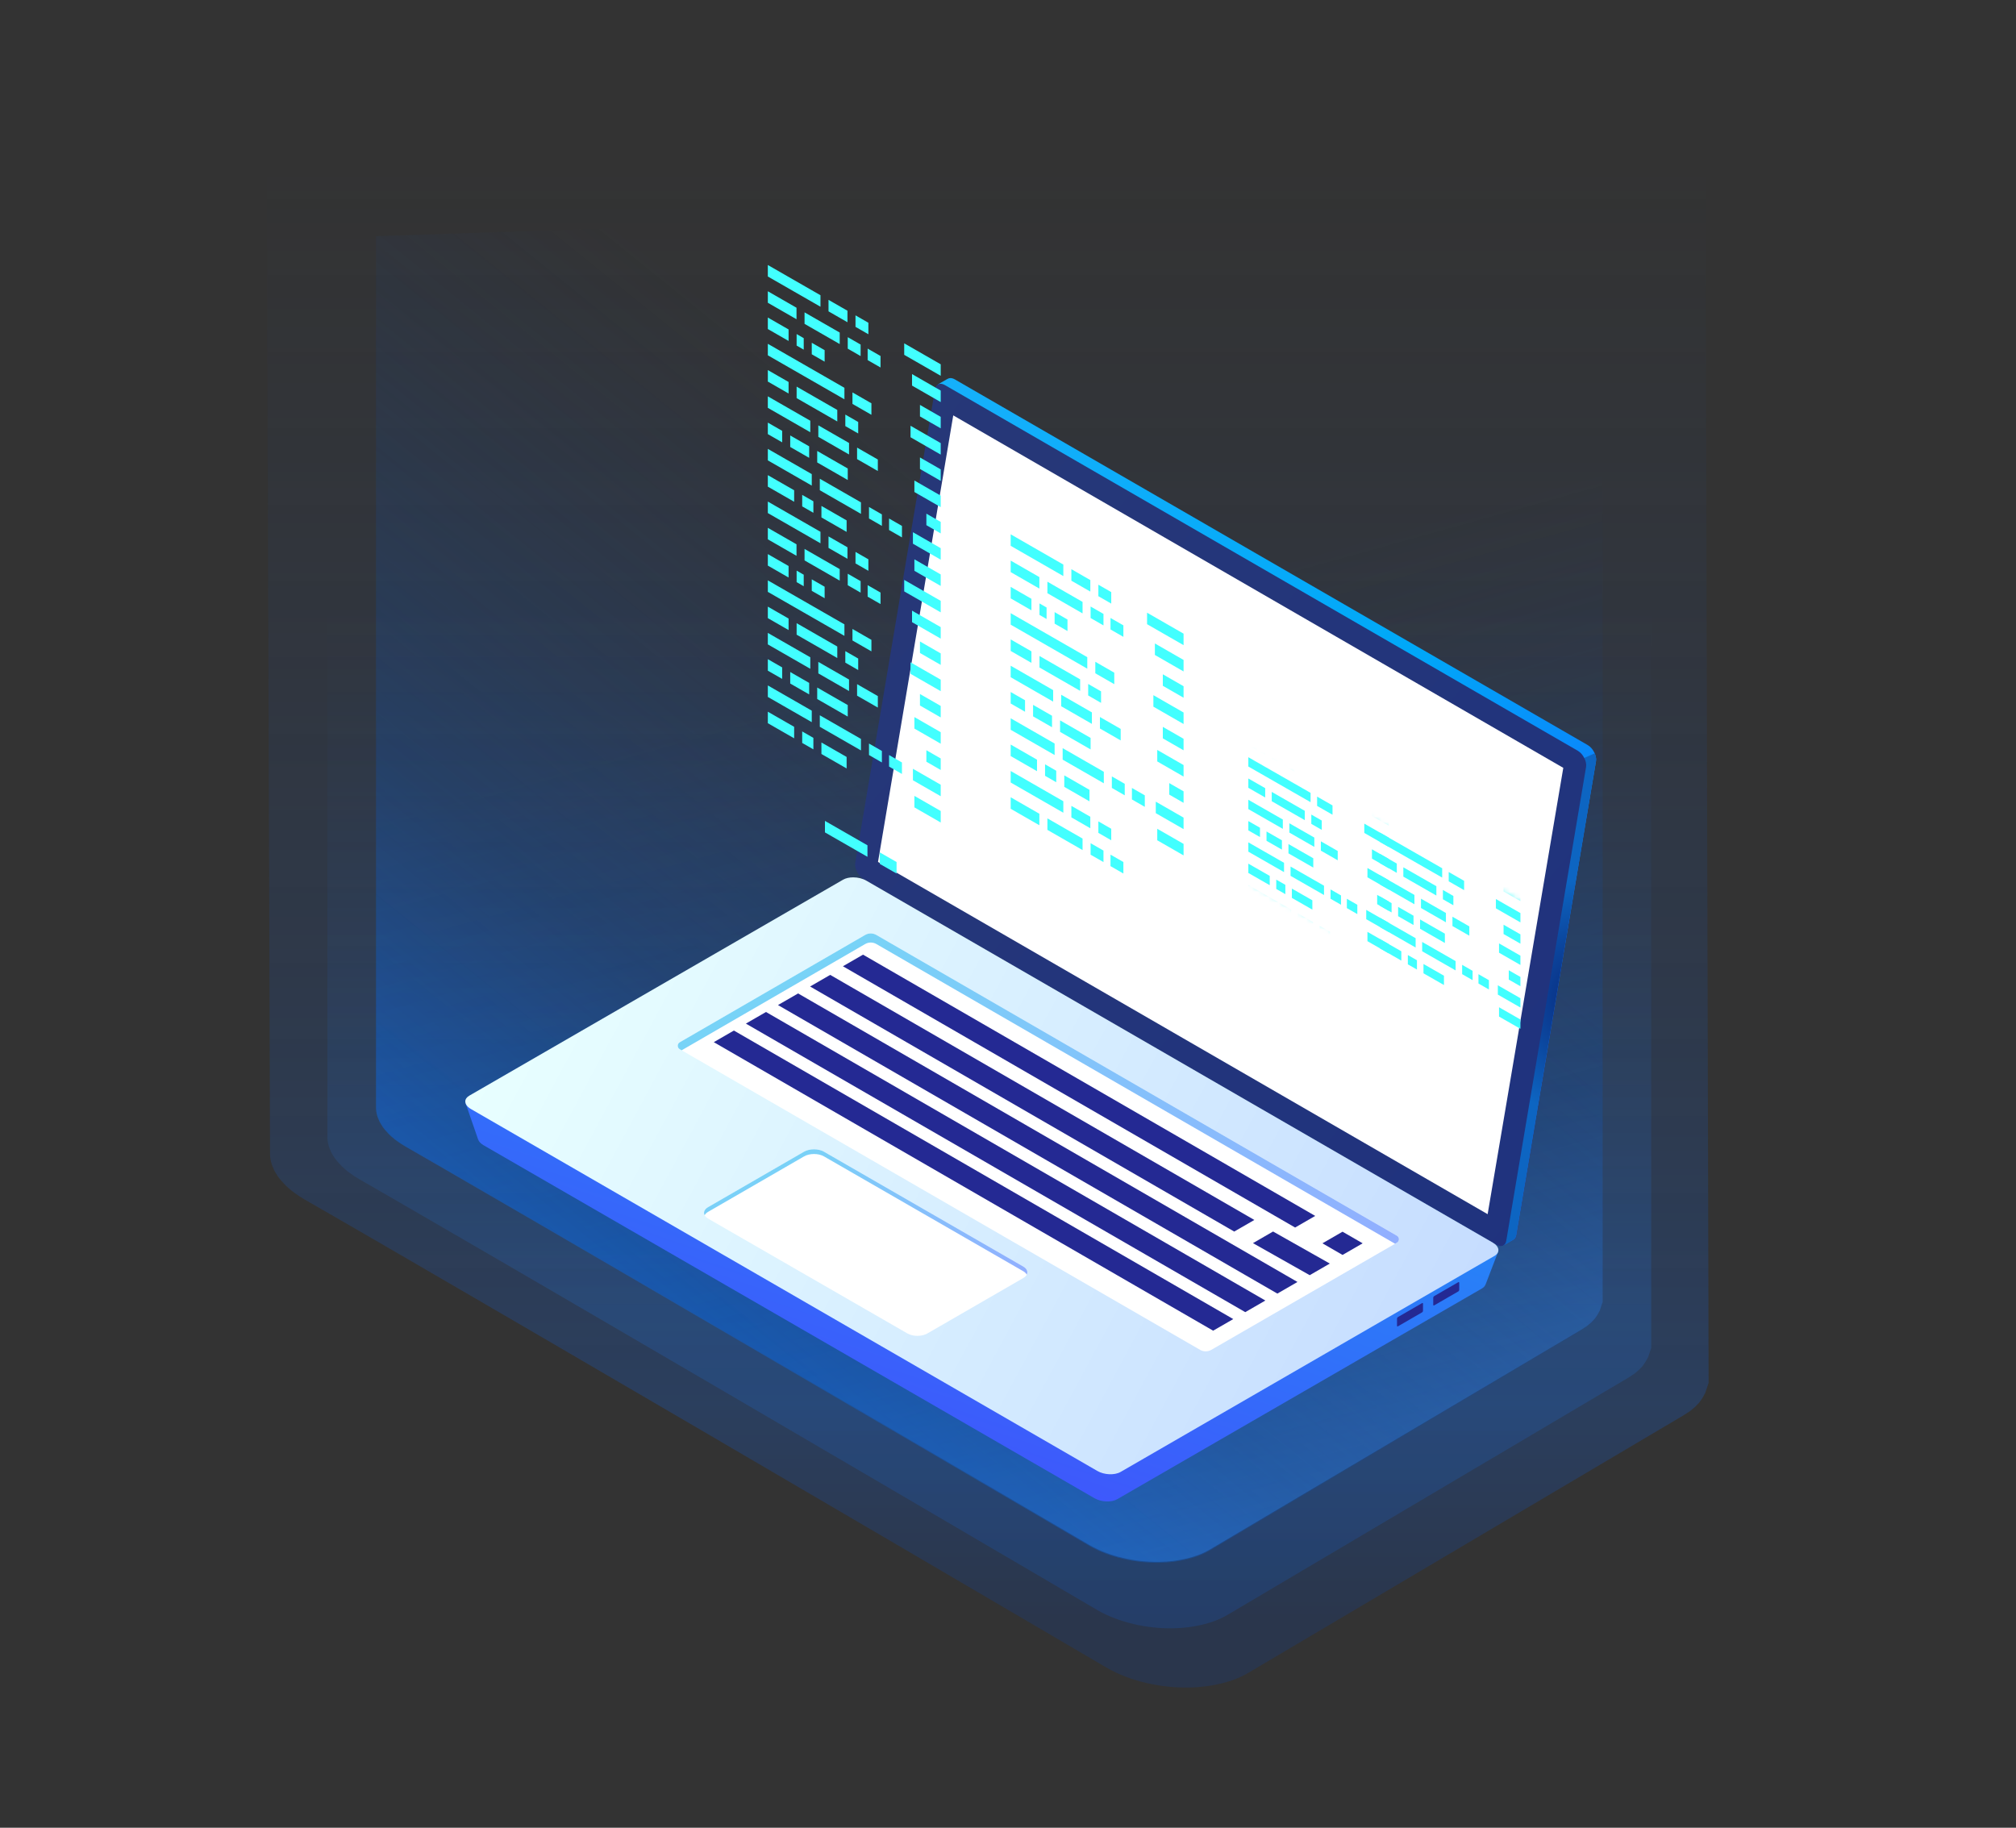 <?xml version="1.0" encoding="UTF-8"?>
<svg width="375px" height="340px" viewBox="0 0 375 340" version="1.1" xmlns="http://www.w3.org/2000/svg" xmlns:xlink="http://www.w3.org/1999/xlink">
    <rect x="0" y="0" width="375" height="340" fill="#333333" stroke="none"/>
    <!-- Generator: Sketch 51.3 (57544) - http://www.bohemiancoding.com/sketch -->
    <title>project03</title>
    <desc>Created with Sketch.</desc>
    <defs>
        <linearGradient x1="50%" y1="95.314%" x2="50%" y2="6.781%" id="linearGradient-1">
            <stop stop-color="#163B80" offset="0%"></stop>
            <stop stop-color="#1A57B8" offset="14.975%"></stop>
            <stop stop-color="#203F78" stop-opacity="0" offset="100%"></stop>
        </linearGradient>
        <linearGradient x1="50%" y1="98.228%" x2="50%" y2="28.7%" id="linearGradient-2">
            <stop stop-color="#1458BF" offset="0%"></stop>
            <stop stop-color="#2270D2" offset="28.818%"></stop>
            <stop stop-color="#274E8D" stop-opacity="0" offset="100%"></stop>
        </linearGradient>
        <linearGradient x1="66.544%" y1="100%" x2="50%" y2="32.976%" id="linearGradient-3">
            <stop stop-color="#3C95FF" offset="0%"></stop>
            <stop stop-color="#154E9E" stop-opacity="0.737" offset="37.775%"></stop>
            <stop stop-color="#1F3D72" stop-opacity="0" offset="100%"></stop>
        </linearGradient>
        <linearGradient x1="22.243%" y1="88.735%" x2="62.878%" y2="33.237%" id="linearGradient-4">
            <stop stop-color="#0874FF" offset="0%"></stop>
            <stop stop-color="#154E9E" stop-opacity="0.737" offset="37.775%"></stop>
            <stop stop-color="#1F3D72" stop-opacity="0" offset="100%"></stop>
        </linearGradient>
        <linearGradient x1="83.42%" y1="94.374%" x2="12.68%" y2="2.151%" id="linearGradient-5">
            <stop stop-color="#1660FF" offset="0%"></stop>
            <stop stop-color="#00A8F8" offset="47.463%"></stop>
            <stop stop-color="#15B0FB" offset="100%"></stop>
        </linearGradient>
        <radialGradient cx="98.518%" cy="50%" fx="98.518%" fy="50%" r="95.67%" gradientTransform="translate(0.985,0.5),scale(1,0.255),rotate(180),translate(-0.985,-0.5)" id="radialGradient-6">
            <stop stop-color="#092274" offset="0%"></stop>
            <stop stop-color="#0D65C2" offset="100%"></stop>
        </radialGradient>
        <linearGradient x1="0%" y1="0%" x2="102%" y2="101%" id="linearGradient-7">
            <stop stop-color="#273877" offset="0%"></stop>
            <stop stop-color="#1F327F" offset="100%"></stop>
        </linearGradient>
        <linearGradient x1="101.805%" y1="-51.055%" x2="-3.253%" y2="123.784%" id="linearGradient-8">
            <stop stop-color="#00C8F2" offset="0%"></stop>
            <stop stop-color="#5431FF" offset="100%"></stop>
        </linearGradient>
        <linearGradient x1="117.533%" y1="73.706%" x2="0%" y2="37.122%" id="linearGradient-9">
            <stop stop-color="#BFD6FF" offset="0%"></stop>
            <stop stop-color="#E8FFFF" offset="100%"></stop>
        </linearGradient>
        <linearGradient x1="5.675%" y1="27.779%" x2="100%" y2="95.925%" id="linearGradient-10">
            <stop stop-color="#78D3F7" offset="0%"></stop>
            <stop stop-color="#91AFFF" offset="100%"></stop>
        </linearGradient>
        <path d="M56.96,30.242 C58.839,31.313 60.309,34.866 60.304,36.999 L60.303,53.35 C60.297,55.485 58.768,56.344 56.887,55.272 L3.585,24.88 C1.705,23.807 0.185,21.211 0.191,19.075 L0.191,2.724 C0.198,0.591 1.727,-0.269 3.607,0.802 L56.96,30.242 Z" id="path-11"></path>
    </defs>
    <g id="Symbols" stroke="none" stroke-width="1" fill="none" fill-rule="evenodd">
        <g id="img/project03s">
            <g id="img/thor-copy" transform="translate(23, 34)">
                <g id="Group" transform="translate(26.415, -22.946)">
                    <path d="M267.774,248.078 C267.271,249.03 267.237,249.079 266.669,249.852 C266.619,249.91 266.566,249.969 265.869,250.687 C265.796,250.755 265.72,250.821 264.901,251.479 C264.789,251.56 264.67,251.639 263.762,252.216 L182.568,300.267 C180.539,301.438 178.043,302.203 174.937,302.641 C173.873,302.775 172.781,302.855 171.672,302.87 C166.417,302.945 160.819,301.7 156.473,299.199 C35.473,228.202 7.192,212.045 7.191,212.045 C6.933,211.896 6.684,211.745 6.21,211.439 C5.336,210.835 5.198,210.732 4.822,210.438 C4.092,209.822 3.967,209.706 3.671,209.424 C2.842,208.545 2.546,208.178 2.252,207.757 C1.777,207.002 1.691,206.847 1.559,206.586 C1.239,205.85 1.177,205.677 1.109,205.467 C0.884,204.742 0.785,204.016 0.814,203.301 L0.175,9.256 L267.774,0.277 L268.408,246.193 C268.078,247.186 268.072,247.214 267.774,248.078 Z" id="Combined-Shape" fill="url(#linearGradient-1)" opacity="0.319"></path>
                    <path d="M257.148,241.429 C256.819,242.044 256.48,242.588 256.132,243.062 C256.086,243.116 256.037,243.17 255.396,243.831 C255.329,243.893 255.258,243.954 254.505,244.559 C254.402,244.633 254.292,244.707 253.457,245.237 L178.742,289.454 C176.874,290.532 174.578,291.236 171.719,291.639 C170.74,291.762 169.735,291.835 168.715,291.85 C163.879,291.919 158.728,290.773 154.728,288.471 C43.383,223.139 17.359,208.272 17.358,208.271 C17.12,208.135 16.891,207.995 16.455,207.714 C15.651,207.158 15.524,207.063 15.177,206.793 C14.506,206.226 14.391,206.119 14.119,205.86 C13.355,205.051 13.083,204.714 12.813,204.326 C12.376,203.631 12.297,203.488 12.175,203.248 C11.88,202.571 11.823,202.412 11.761,202.218 C11.554,201.551 11.463,200.884 11.489,200.225 L11.485,34.183 L257.732,24.406 L257.732,239.695 L257.148,241.429 Z" id="Combined-Shape" fill="url(#linearGradient-2)" opacity="0.24"></path>
                    <path d="M248.151,232.768 C247.723,233.58 247.694,233.622 247.209,234.281 C247.167,234.33 247.122,234.381 246.528,234.993 C246.465,235.051 246.4,235.107 245.702,235.668 C245.607,235.737 245.505,235.805 244.731,236.296 L175.501,277.267 C173.771,278.266 171.643,278.918 168.994,279.291 C168.087,279.405 167.156,279.473 166.211,279.487 C161.73,279.55 156.957,278.489 153.251,276.356 C50.081,215.821 25.968,202.045 25.967,202.044 C25.746,201.918 25.534,201.789 25.13,201.528 C24.385,201.013 24.267,200.925 23.946,200.675 C23.324,200.149 23.218,200.05 22.965,199.81 C22.258,199.061 22.006,198.748 21.755,198.389 C21.35,197.745 21.277,197.612 21.164,197.39 C20.891,196.763 20.838,196.615 20.78,196.436 C20.589,195.818 20.504,195.199 20.529,194.589 L20.525,31.856 L248.692,24.2 L248.692,231.161 C248.411,232.008 248.406,232.032 248.151,232.768 Z" id="Combined-Shape" fill="url(#linearGradient-3)" opacity="0.463"></path>
                    <path d="M248.151,232.937 C247.723,233.748 247.694,233.79 247.209,234.45 C247.167,234.499 247.122,234.549 246.528,235.161 C246.465,235.219 246.4,235.276 245.702,235.837 C245.607,235.905 245.505,235.973 244.731,236.465 L175.501,277.435 C173.771,278.434 171.643,279.087 168.994,279.46 C168.087,279.574 167.156,279.642 166.211,279.655 C161.73,279.719 156.957,278.657 153.251,276.525 C50.081,215.989 25.968,202.214 25.967,202.213 C25.746,202.086 25.534,201.957 25.13,201.696 C24.385,201.182 24.267,201.093 23.946,200.844 C23.324,200.318 23.218,200.219 22.965,199.979 C22.258,199.229 22.006,198.916 21.755,198.558 C21.35,197.914 21.277,197.781 21.164,197.559 C20.891,196.932 20.838,196.784 20.78,196.605 C20.589,195.987 20.504,195.368 20.529,194.758 L20.525,32.883 L248.692,25.226 L248.692,231.329 C248.411,232.176 248.406,232.2 248.151,232.937 Z" id="Combined-Shape" fill="url(#linearGradient-4)" opacity="0.473"></path>
                </g>
                <g id="Group-3" transform="translate(63.55, 15.297)">
                    <g id="Group-108" transform="translate(0, 21.034)">
                        <path d="M90.22,0 C90.026,0.004 89.851,0.058 89.703,0.157 L89.706,0.146 L87.926,1.168 L89.11,1.667 L74.381,89.129 C74.211,90.131 74.943,91.564 75.909,92.122 L192.918,159.733 L192.819,159.703 L193.118,161.329 L194.859,160.322 L194.858,160.322 C195.173,160.188 195.4,159.884 195.478,159.424 L210.325,71.267 C210.495,70.265 209.763,68.833 208.797,68.275 L91.075,0.251 C90.789,0.087 90.517,0.005 90.274,0 L90.22,0 Z" id="Fill-4" fill="url(#linearGradient-5)"></path>
                        <path d="M208.14,70.666 L186.997,156.312 L192.918,159.733 L192.819,159.703 L193.118,161.329 L194.859,160.322 L194.858,160.322 C195.173,160.188 195.4,159.884 195.478,159.424 L210.325,71.267 C210.4,70.827 210.293,70.305 210.076,69.809 L208.14,70.666 Z" id="Fill-7" fill="url(#radialGradient-6)"></path>
                        <g id="Group-14" transform="translate(72.358, 0.938)">
                            <path d="M1.704,92.244 L119.426,160.267 C120.335,160.792 121.114,160.489 121.273,159.547 L136.121,71.39 C136.29,70.388 135.558,68.955 134.592,68.397 L16.87,0.374 C15.96,-0.151 15.183,0.152 15.023,1.094 L0.176,89.252 C0.005,90.253 0.737,91.686 1.704,92.244" id="Fill-10" fill="url(#linearGradient-7)"></path>
                            <polygon id="Fill-12" fill="#FFFFFF" style="mix-blend-mode: soft-light;" points="18.408 6.002 131.883 71.57 117.811 154.596 4.413 89.072"></polygon>
                        </g>
                        <g id="Group-17" transform="translate(0, 100.555)">
                            <path d="M70.906,0.499 L6.487,37.722 L0.062,34.364 L2.399,41.123 L2.407,41.117 C2.537,41.48 2.849,41.836 3.36,42.132 L117.059,107.829 C118.303,108.548 120.186,108.626 121.264,108.003 L189.111,68.799 C189.463,68.596 189.67,68.342 189.768,68.069 C189.77,68.071 189.778,68.077 189.778,68.077 L192.13,61.944 C192.13,61.944 187.282,64.278 186.219,64.873 L75.111,0.674 C74.431,0.28 73.559,0.078 72.732,0.078 C72.048,0.078 71.395,0.216 70.906,0.499" id="Fill-15" fill="url(#linearGradient-8)"></path>
                            <path d="M184.885,69.03 L184.885,67.751 C184.885,67.63 184.811,67.575 184.72,67.627 L180.213,70.231 C180.122,70.283 180.049,70.424 180.049,70.545 L180.049,71.824 C180.049,71.946 180.122,72.001 180.213,71.949 L184.72,69.345 C184.811,69.293 184.885,69.151 184.885,69.03" id="Fill-21" fill="#242993"></path>
                            <path d="M178.145,72.925 L178.145,71.645 C178.145,71.524 178.071,71.469 177.98,71.521 L173.473,74.125 C173.383,74.178 173.309,74.319 173.309,74.441 L173.309,75.719 C173.309,75.841 173.383,75.896 173.473,75.844 L177.98,73.239 C178.071,73.187 178.145,73.046 178.145,72.925" id="Fill-23" fill="#242993"></path>
                        </g>
                        <g id="Group-20" transform="translate(0, 92.869)" fill="url(#linearGradient-9)">
                            <path d="M70.281,0.438 L0.746,40.617 C0.25,40.904 0.005,41.286 0,41.686 L0,41.712 C0.006,42.197 0.364,42.708 1.055,43.107 L117.58,110.438 C118.856,111.175 120.785,111.255 121.89,110.616 L191.425,70.438 C192.529,69.8 192.391,68.685 191.115,67.948 L74.59,0.617 C73.892,0.214 72.999,0.007 72.152,0.007 C71.451,0.007 70.782,0.149 70.281,0.438" id="Fill-18"></path>
                        </g>
                        <g id="Group-43" transform="translate(39.434, 103.24)">
                            <path d="M133.862,56.304 L37.029,0.352 C36.383,-0.021 35.588,-0.02 34.944,0.353 L0.461,20.319 C-0.034,20.606 -0.033,21.322 0.461,21.608 L97.249,77.533 C97.893,77.906 98.689,77.906 99.333,77.534 L133.862,57.593 C134.357,57.307 134.357,56.59 133.862,56.304" id="Fill-25" fill="#FFFFFF"></path>
                            <path d="M133.515,57.793 L37.029,2.041 C36.383,1.669 35.588,1.67 34.944,2.043 L0.809,21.809 L0.461,21.608 C-0.033,21.322 -0.034,20.606 0.461,20.319 L34.944,0.353 C35.588,-0.021 36.383,-0.021 37.029,0.353 L133.862,56.304 C134.357,56.59 134.357,57.307 133.862,57.593 L133.515,57.793 Z" id="Fill-27" fill="url(#linearGradient-10)"></path>
                            <path d="M30.809,6.176 L34.549,4.016 L118.662,52.617 L114.922,54.778 L30.809,6.176 Z M24.703,9.941 L28.444,7.781 L107.338,53.368 L103.598,55.528 L24.703,9.941 Z M18.731,13.392 L22.472,11.232 L115.361,64.905 L111.621,67.066 L18.731,13.392 Z M12.759,16.843 L16.5,14.682 L109.389,68.356 L105.649,70.517 L12.759,16.843 Z M6.787,20.294 L10.528,18.133 L103.417,71.807 L99.677,73.967 L6.787,20.294 Z M120.004,57.714 L123.745,55.554 L127.485,57.714 L123.745,59.875 L120.004,57.714 Z M107.082,57.68 L110.822,55.519 L121.377,61.48 L117.638,63.642 L107.082,57.68 Z" id="Combined-Shape" fill="#242993"></path>
                        </g>
                        <g id="Group-46" transform="translate(44.408, 143.467)">
                            <path d="M0.765,10.759 C-0.255,11.349 -0.255,12.304 0.765,12.894 L37.842,34.259 C38.863,34.848 40.518,34.848 41.539,34.259 L59.392,23.942 C60.413,23.353 60.413,22.397 59.392,21.806 L22.315,0.443 C21.805,0.148 21.136,0 20.467,0 C19.799,0 19.13,0.148 18.62,0.443 L0.765,10.759 Z" id="Fill-44" fill="#FFFFFF"></path>
                            <path d="M22.305,1.316 C21.285,0.726 19.631,0.726 18.61,1.316 L0.756,11.633 C0.441,11.815 0.235,12.033 0.115,12.263 C-0.156,11.748 0.051,11.167 0.756,10.759 L18.61,0.443 C19.631,-0.148 21.285,-0.148 22.305,0.443 L59.383,21.806 C60.089,22.215 60.294,22.795 60.025,23.311 C59.904,23.08 59.698,22.862 59.383,22.68 L22.305,1.316 Z" id="Fill-47" fill="url(#linearGradient-10)"></path>
                        </g>
                    </g>
                    <path d="M66.068,7.762 L56.276,2.139 L56.276,0 L66.068,5.623 L66.068,7.762 Z M71.088,10.646 L67.563,8.622 L67.563,6.483 L71.088,8.507 L71.088,10.646 Z M74.98,12.881 L72.584,11.506 L72.584,9.367 L74.98,10.742 L74.98,12.881 Z M61.611,10.089 L56.277,7.025 L56.277,4.886 L61.611,7.95 L61.611,10.089 Z M69.645,14.703 L63.106,10.949 L63.106,8.809 L69.645,12.564 L69.645,14.703 Z M73.536,16.939 L71.141,15.562 L71.141,13.424 L73.536,14.8 L73.536,16.939 Z M77.239,19.065 L74.843,17.69 L74.843,15.551 L77.239,16.926 L77.239,19.065 Z M56.277,11.911 L56.277,9.772 L60.136,11.989 L60.136,14.128 L56.277,11.911 Z M62.952,15.746 L61.632,14.987 L61.632,12.848 L62.952,13.606 L62.952,15.746 Z M66.842,17.98 L64.448,16.605 L64.448,14.466 L66.842,15.841 L66.842,17.98 Z M70.523,24.981 L56.277,16.798 L56.277,14.659 L70.523,22.842 L70.523,24.981 Z M75.544,27.865 L72.019,25.84 L72.019,23.701 L75.544,25.726 L75.544,27.865 Z M60.136,23.901 L56.277,21.684 L56.277,19.545 L60.136,21.762 L60.136,23.901 Z M69.195,29.104 L61.632,24.761 L61.632,22.622 L69.195,26.965 L69.195,29.104 Z M73.086,31.339 L70.69,29.964 L70.69,27.825 L73.086,29.2 L73.086,31.339 Z M64.174,31.107 L56.276,26.571 L56.276,24.432 L64.174,28.968 L64.174,31.107 Z M71.381,35.246 L65.67,31.966 L65.67,29.827 L71.381,33.107 L71.381,35.246 Z M76.737,38.323 L72.877,36.106 L72.877,33.967 L76.737,36.183 L76.737,38.323 Z M58.944,32.989 L56.276,31.457 L56.276,29.318 L58.944,30.85 L58.944,32.989 Z M63.965,35.873 L60.44,33.848 L60.44,31.709 L63.965,33.734 L63.965,35.873 Z M71.141,39.994 L65.461,36.732 L65.461,34.593 L71.141,37.855 L71.141,39.994 Z M64.447,41.036 L56.277,36.344 L56.277,34.205 L64.447,38.897 L64.447,41.036 Z M73.599,46.293 L65.943,41.896 L65.943,39.757 L73.599,44.154 L73.599,46.293 Z M77.49,48.528 L75.094,47.152 L75.094,45.013 L77.49,46.389 L77.49,48.528 Z M81.224,50.673 L78.828,49.297 L78.828,47.158 L81.224,48.534 L81.224,50.673 Z M61.172,44.041 L56.276,41.23 L56.276,39.091 L61.172,41.902 L61.172,44.041 Z M81.645,16.71 L81.645,14.571 L88.434,18.471 L88.434,20.609 L81.645,16.71 Z M83.099,22.432 L83.099,20.293 L88.433,23.357 L88.433,25.496 L83.099,22.432 Z M82.819,32.043 L82.819,29.904 L88.433,33.129 L88.433,35.269 L82.819,32.043 Z M64.749,46.096 L62.668,44.901 L62.668,42.762 L64.749,43.957 L64.749,46.096 Z M70.931,49.647 L66.245,46.955 L66.245,44.816 L70.931,47.508 L70.931,49.647 Z M66.068,51.768 L56.276,46.144 L56.276,44.005 L66.068,49.629 L66.068,51.768 Z M71.088,54.652 L67.563,52.627 L67.563,50.488 L71.088,52.513 L71.088,54.652 Z M74.98,56.887 L72.584,55.511 L72.584,53.372 L74.98,54.748 L74.98,56.887 Z M61.611,54.095 L56.277,51.031 L56.277,48.892 L61.611,51.956 L61.611,54.095 Z M69.645,58.709 L63.106,54.954 L63.106,52.815 L69.645,56.57 L69.645,58.709 Z M73.536,60.944 L71.141,59.568 L71.141,57.429 L73.536,58.805 L73.536,60.944 Z M77.239,63.071 L74.843,61.695 L74.843,59.556 L77.239,60.932 L77.239,63.071 Z M60.136,58.134 L56.277,55.917 L56.277,53.778 L60.136,55.995 L60.136,58.134 Z M62.952,59.751 L61.632,58.993 L61.632,56.854 L62.952,57.612 L62.952,59.751 Z M66.842,61.986 L64.448,60.61 L64.448,58.471 L66.842,59.847 L66.842,61.986 Z M70.523,68.986 L56.277,60.804 L56.277,58.665 L70.523,66.847 L70.523,68.986 Z M75.544,71.87 L72.019,69.846 L72.019,67.706 L75.544,69.731 L75.544,71.87 Z M60.136,67.907 L56.277,65.69 L56.277,63.551 L60.136,65.768 L60.136,67.907 Z M69.195,73.11 L61.632,68.766 L61.632,66.627 L69.195,70.971 L69.195,73.11 Z M73.086,75.345 L70.69,73.969 L70.69,71.83 L73.086,73.206 L73.086,75.345 Z M64.174,75.112 L56.276,70.576 L56.276,68.437 L64.174,72.973 L64.174,75.112 Z M71.381,79.252 L65.67,75.971 L65.67,73.832 L71.381,77.113 L71.381,79.252 Z M76.737,82.328 L72.877,80.111 L72.877,77.972 L76.737,80.189 L76.737,82.328 Z M58.944,76.995 L56.276,75.463 L56.276,73.323 L58.944,74.856 L58.944,76.995 Z M63.965,79.878 L60.44,77.854 L60.44,75.715 L63.965,77.739 L63.965,79.878 Z M71.141,84 L65.461,80.738 L65.461,78.599 L71.141,81.861 L71.141,84 Z M64.447,85.042 L56.277,80.349 L56.277,78.21 L64.447,82.903 L64.447,85.042 Z M73.599,90.298 L65.943,85.901 L65.943,83.762 L73.599,88.159 L73.599,90.298 Z M77.49,92.533 L75.094,91.158 L75.094,89.019 L77.49,90.394 L77.49,92.533 Z M81.224,94.678 L78.828,93.303 L78.828,91.163 L81.224,92.539 L81.224,94.678 Z M61.172,88.047 L56.276,85.235 L56.276,83.096 L61.172,85.908 L61.172,88.047 Z M81.645,60.716 L81.645,58.577 L88.434,62.476 L88.434,64.614 L81.645,60.716 Z M83.099,66.437 L83.099,64.298 L88.433,67.362 L88.433,69.502 L83.099,66.437 Z M82.819,76.049 L82.819,73.91 L88.433,77.135 L88.433,79.274 L82.819,76.049 Z M64.749,90.102 L62.668,88.906 L62.668,86.767 L64.749,87.963 L64.749,90.102 Z M70.931,93.652 L66.245,90.961 L66.245,88.822 L70.931,91.513 L70.931,93.652 Z M74.808,110.089 L66.9,105.548 L66.9,103.408 L74.808,107.95 L74.808,110.089 Z M80.224,113.2 L77.109,111.411 L77.109,109.272 L80.224,111.061 L80.224,113.2 Z M84.574,28.165 L84.574,26.026 L88.433,28.243 L88.433,30.382 L84.574,28.165 Z M84.574,37.938 L84.574,35.799 L88.433,38.016 L88.433,40.155 L84.574,37.938 Z M83.539,42.229 L83.539,40.09 L88.434,42.902 L88.434,45.041 L83.539,42.229 Z M85.767,48.396 L85.767,46.256 L88.434,47.789 L88.434,49.928 L85.767,48.396 Z M83.265,51.845 L83.265,49.706 L88.433,52.674 L88.433,54.814 L83.265,51.845 Z M83.539,56.888 L83.539,54.749 L88.434,57.561 L88.434,59.701 L83.539,56.888 Z M84.574,72.171 L84.574,70.031 L88.433,72.248 L88.433,74.387 L84.574,72.171 Z M84.574,81.943 L84.574,79.804 L88.433,82.021 L88.433,84.16 L84.574,81.943 Z M83.539,86.235 L83.539,84.096 L88.434,86.908 L88.434,89.047 L83.539,86.235 Z M85.767,92.401 L85.767,90.262 L88.434,91.794 L88.434,93.933 L85.767,92.401 Z M83.265,95.851 L83.265,93.712 L88.433,96.68 L88.433,98.819 L83.265,95.851 Z M83.539,100.894 L83.539,98.755 L88.434,101.567 L88.434,103.706 L83.539,100.894 Z" id="Combined-Shape" fill="#42FFFF"></path>
                    <path d="M111.242,57.865 L101.45,52.239 L101.45,50.099 L111.242,55.725 L111.242,57.865 Z M116.262,60.75 L112.737,58.724 L112.737,56.584 L116.262,58.61 L116.262,60.75 Z M120.154,62.986 L117.758,61.61 L117.758,59.47 L120.154,60.846 L120.154,62.986 Z M106.785,60.193 L101.451,57.127 L101.451,54.987 L106.785,58.053 L106.785,60.193 Z M114.819,64.809 L108.28,61.052 L108.28,58.912 L114.819,62.669 L114.819,64.809 Z M118.71,67.045 L116.315,65.669 L116.315,63.529 L118.71,64.905 L118.71,67.045 Z M122.413,69.173 L120.017,67.797 L120.017,65.657 L122.413,67.033 L122.413,69.173 Z M105.31,64.234 L101.451,62.016 L101.451,59.876 L105.31,62.094 L105.31,64.234 Z M108.126,65.852 L106.806,65.093 L106.806,62.954 L108.126,63.712 L108.126,65.852 Z M112.016,68.088 L109.621,66.711 L109.621,64.571 L112.016,65.948 L112.016,68.088 Z M115.697,75.091 L101.451,66.905 L101.451,64.765 L115.697,72.951 L115.697,75.091 Z M120.718,77.977 L117.193,75.951 L117.193,73.811 L120.718,75.837 L120.718,77.977 Z M105.31,74.012 L101.451,71.794 L101.451,69.653 L105.31,71.871 L105.31,74.012 Z M114.369,79.217 L106.806,74.871 L106.806,72.731 L114.369,77.077 L114.369,79.217 Z M118.26,81.453 L115.865,80.077 L115.865,77.937 L118.26,79.313 L118.26,81.453 Z M109.348,81.22 L101.45,76.682 L101.45,74.542 L109.348,79.08 L109.348,81.22 Z M116.555,85.362 L110.844,82.08 L110.844,79.94 L116.555,83.222 L116.555,85.362 Z M121.911,88.44 L118.051,86.222 L118.051,84.081 L121.911,86.299 L121.911,88.44 Z M104.118,83.104 L101.45,81.571 L101.45,79.431 L104.118,80.964 L104.118,83.104 Z M109.139,85.989 L105.614,83.963 L105.614,81.823 L109.139,83.849 L109.139,85.989 Z M116.315,90.112 L110.635,86.849 L110.635,84.708 L116.315,87.972 L116.315,90.112 Z M109.621,91.154 L101.451,86.46 L101.451,84.32 L109.621,89.014 L109.621,91.154 Z M118.773,96.414 L111.117,92.014 L111.117,89.874 L118.773,94.273 L118.773,96.414 Z M122.664,98.65 L120.268,97.273 L120.268,95.133 L122.664,96.51 L122.664,98.65 Z M126.398,100.796 L124.002,99.419 L124.002,97.279 L126.398,98.655 L126.398,100.796 Z M106.346,94.161 L101.45,91.348 L101.45,89.208 L106.346,92.021 L106.346,94.161 Z M126.819,66.817 L126.819,64.677 L133.607,68.578 L133.607,70.717 L126.819,66.817 Z M128.273,72.541 L128.273,70.401 L133.607,73.467 L133.607,75.607 L128.273,72.541 Z M129.748,78.277 L129.748,76.137 L133.607,78.355 L133.607,80.495 L129.748,78.277 Z M127.993,82.158 L127.993,80.018 L133.607,83.244 L133.607,85.384 L127.993,82.158 Z M129.748,88.055 L129.748,85.915 L133.607,88.133 L133.607,90.273 L129.748,88.055 Z M128.713,92.348 L128.713,90.208 L133.608,93.021 L133.608,95.161 L128.713,92.348 Z M130.941,98.517 L130.941,96.377 L133.608,97.91 L133.608,100.05 L130.941,98.517 Z M128.439,101.969 L128.439,99.829 L133.607,102.798 L133.607,104.939 L128.439,101.969 Z M128.713,107.014 L128.713,104.874 L133.608,107.687 L133.608,109.828 L128.713,107.014 Z M109.923,96.217 L107.842,95.021 L107.842,92.881 L109.923,94.077 L109.923,96.217 Z M116.106,99.77 L111.419,97.077 L111.419,94.937 L116.106,97.63 L116.106,99.77 Z M111.242,101.892 L101.45,96.265 L101.45,94.126 L111.242,99.752 L111.242,101.892 Z M116.262,104.777 L112.737,102.751 L112.737,100.611 L116.262,102.636 L116.262,104.777 Z M120.154,107.013 L117.758,105.636 L117.758,103.496 L120.154,104.873 L120.154,107.013 Z M106.785,104.219 L101.451,101.154 L101.451,99.014 L106.785,102.079 L106.785,104.219 Z M114.819,108.836 L108.28,105.079 L108.28,102.939 L114.819,106.696 L114.819,108.836 Z M118.71,111.072 L116.315,109.696 L116.315,107.556 L118.71,108.932 L118.71,111.072 Z M122.413,113.2 L120.017,111.823 L120.017,109.684 L122.413,111.06 L122.413,113.2 Z" id="Combined-Shape" fill="#42FFFF"></path>
                </g>
                <g id="Group-2" transform="translate(204.432, 104.404)">
                    <mask id="mask-12" fill="white">
                        <use xlink:href="#path-11"></use>
                    </mask>
                    <g id="Mask"></g>
                    <path d="M12.73,-3.136 L4.773,-7.693 L4.773,-9.427 L12.73,-4.87 L12.73,-3.136 Z M16.81,-0.799 L13.945,-2.44 L13.945,-4.173 L16.81,-2.532 L16.81,-0.799 Z M19.972,1.012 L18.025,-0.103 L18.025,-1.836 L19.972,-0.721 L19.972,1.012 Z M9.108,-1.25 L4.773,-3.734 L4.773,-5.467 L9.108,-2.984 L9.108,-1.25 Z M15.637,2.489 L10.324,-0.554 L10.324,-2.288 L15.637,0.756 L15.637,2.489 Z M18.799,4.301 L16.853,3.186 L16.853,1.452 L18.799,2.567 L18.799,4.301 Z M21.808,6.024 L19.861,4.909 L19.861,3.176 L21.808,4.29 L21.808,6.024 Z M7.91,2.023 L4.773,0.226 L4.773,-1.507 L7.91,0.29 L7.91,2.023 Z M10.198,3.334 L9.125,2.719 L9.125,0.986 L10.198,1.6 L10.198,3.334 Z M13.36,5.145 L11.413,4.03 L11.413,2.296 L13.36,3.411 L13.36,5.145 Z M16.351,10.818 L4.773,4.186 L4.773,2.453 L16.351,9.084 L16.351,10.818 Z M20.431,13.155 L17.566,11.514 L17.566,9.78 L20.431,11.422 L20.431,13.155 Z M7.91,9.943 L4.773,8.147 L4.773,6.413 L7.91,8.21 L7.91,9.943 Z M15.271,14.16 L9.126,10.639 L9.126,8.906 L15.271,12.426 L15.271,14.16 Z M18.433,15.971 L16.487,14.856 L16.487,13.123 L18.433,14.237 L18.433,15.971 Z M11.191,15.782 L4.773,12.106 L4.773,10.373 L11.191,14.049 L11.191,15.782 Z M17.048,19.137 L12.407,16.479 L12.407,14.745 L17.048,17.403 L17.048,19.137 Z M21.4,21.63 L18.264,19.833 L18.264,18.1 L21.4,19.897 L21.4,21.63 Z M6.941,17.308 L4.773,16.066 L4.773,14.333 L6.941,15.574 L6.941,17.308 Z M11.021,19.645 L8.156,18.004 L8.156,16.271 L11.021,17.911 L11.021,19.645 Z M16.853,22.985 L12.237,20.341 L12.237,18.608 L16.853,21.251 L16.853,22.985 Z M11.413,23.829 L4.773,20.026 L4.773,18.293 L11.413,22.096 L11.413,23.829 Z M18.85,28.089 L12.629,24.526 L12.629,22.792 L18.85,26.356 L18.85,28.089 Z M22.012,29.901 L20.065,28.786 L20.065,27.052 L22.012,28.167 L22.012,29.901 Z M25.047,31.639 L23.1,30.524 L23.1,28.79 L25.047,29.905 L25.047,31.639 Z M8.752,26.265 L4.773,23.986 L4.773,22.253 L8.752,24.531 L8.752,26.265 Z M25.389,4.115 L25.389,2.382 L30.905,5.542 L30.905,7.275 L25.389,4.115 Z M26.57,8.752 L26.57,7.018 L30.905,9.502 L30.905,11.235 L26.57,8.752 Z M27.769,13.399 L27.769,11.665 L30.905,13.462 L30.905,15.195 L27.769,13.399 Z M26.343,16.542 L26.343,14.808 L30.905,17.422 L30.905,19.155 L26.343,16.542 Z M27.769,21.318 L27.769,19.585 L30.905,21.381 L30.905,23.115 L27.769,21.318 Z M26.928,24.796 L26.928,23.063 L30.905,25.341 L30.905,27.075 L26.928,24.796 Z M28.738,29.793 L28.738,28.06 L30.906,29.301 L30.906,31.035 L28.738,29.793 Z M26.705,32.589 L26.705,30.856 L30.905,33.261 L30.905,34.995 L26.705,32.589 Z M26.928,36.676 L26.928,34.942 L30.905,37.221 L30.905,38.955 L26.928,36.676 Z M11.659,27.93 L9.967,26.961 L9.967,25.228 L11.659,26.197 L11.659,27.93 Z M16.683,30.808 L12.874,28.626 L12.874,26.893 L16.683,29.074 L16.683,30.808 Z M12.73,32.527 L4.773,27.969 L4.773,26.236 L12.73,30.793 L12.73,32.527 Z M16.81,34.863 L13.945,33.223 L13.945,31.489 L16.81,33.13 L16.81,34.863 Z M19.972,36.675 L18.025,35.56 L18.025,33.826 L19.972,34.941 L19.972,36.675 Z M9.108,34.412 L4.773,31.929 L4.773,30.195 L9.108,32.679 L9.108,34.412 Z M15.637,38.152 L10.324,35.108 L10.324,33.375 L15.637,36.418 L15.637,38.152 Z M18.799,39.963 L16.853,38.848 L16.853,37.115 L18.799,38.229 L18.799,39.963 Z M21.808,41.687 L19.861,40.571 L19.861,38.838 L21.808,39.953 L21.808,41.687 Z" id="Combined-Shape" fill="#42FFFF" mask="url(#mask-12)"></path>
                    <path d="M40.83,24.844 L29.252,18.213 L29.252,16.479 L40.83,23.111 L40.83,24.844 Z M44.91,27.181 L42.045,25.541 L42.045,23.807 L44.91,25.448 L44.91,27.181 Z M32.389,23.969 L29.252,22.173 L29.252,20.439 L32.389,22.236 L32.389,23.969 Z M39.75,28.186 L33.605,24.666 L33.605,22.932 L39.75,26.452 L39.75,28.186 Z M42.912,29.997 L40.966,28.882 L40.966,27.149 L42.912,28.264 L42.912,29.997 Z M35.67,29.809 L29.252,26.132 L29.252,24.399 L35.67,28.075 L35.67,29.809 Z M41.527,33.163 L36.886,30.505 L36.886,28.771 L41.527,31.43 L41.527,33.163 Z M45.879,35.656 L42.742,33.86 L42.742,32.126 L45.879,33.923 L45.879,35.656 Z M31.42,31.334 L29.252,30.093 L29.252,28.359 L31.42,29.601 L31.42,31.334 Z M35.5,33.671 L32.635,32.03 L32.635,30.297 L35.5,31.938 L35.5,33.671 Z M41.331,37.011 L36.716,34.368 L36.716,32.634 L41.331,35.278 L41.331,37.011 Z M35.892,37.856 L29.252,34.053 L29.252,32.319 L35.892,36.122 L35.892,37.856 Z M43.329,42.115 L37.107,38.552 L37.107,36.818 L43.329,40.382 L43.329,42.115 Z M46.491,43.927 L44.544,42.812 L44.544,41.078 L46.491,42.193 L46.491,43.927 Z M49.525,45.665 L47.579,44.55 L47.579,42.817 L49.525,43.931 L49.525,45.665 Z M33.23,40.291 L29.252,38.012 L29.252,36.279 L33.23,38.557 L33.23,40.291 Z M49.868,18.141 L49.868,16.408 L55.384,19.568 L55.384,21.301 L49.868,18.141 Z M51.049,22.778 L51.049,21.045 L55.384,23.528 L55.384,25.262 L51.049,22.778 Z M52.248,27.425 L52.248,25.691 L55.384,27.488 L55.384,29.221 L52.248,27.425 Z M50.822,30.568 L50.822,28.835 L55.384,31.448 L55.384,33.181 L50.822,30.568 Z M52.248,35.345 L52.248,33.611 L55.384,35.408 L55.384,37.141 L52.248,35.345 Z M51.406,38.823 L51.406,37.089 L55.384,39.368 L55.384,41.101 L51.406,38.823 Z M53.217,43.82 L53.217,42.086 L55.385,43.328 L55.385,45.061 L53.217,43.82 Z M51.184,46.615 L51.184,44.882 L55.384,47.287 L55.384,49.021 L51.184,46.615 Z M51.406,50.702 L51.406,48.969 L55.384,51.247 L55.384,52.981 L51.406,50.702 Z M36.138,41.956 L34.446,40.987 L34.446,39.254 L36.138,40.223 L36.138,41.956 Z M41.161,44.834 L37.353,42.653 L37.353,40.919 L41.161,43.1 L41.161,44.834 Z" id="Combined-Shape" fill="#42FFFF" mask="url(#mask-12)"></path>
                </g>
            </g>
        </g>
    </g>
</svg>